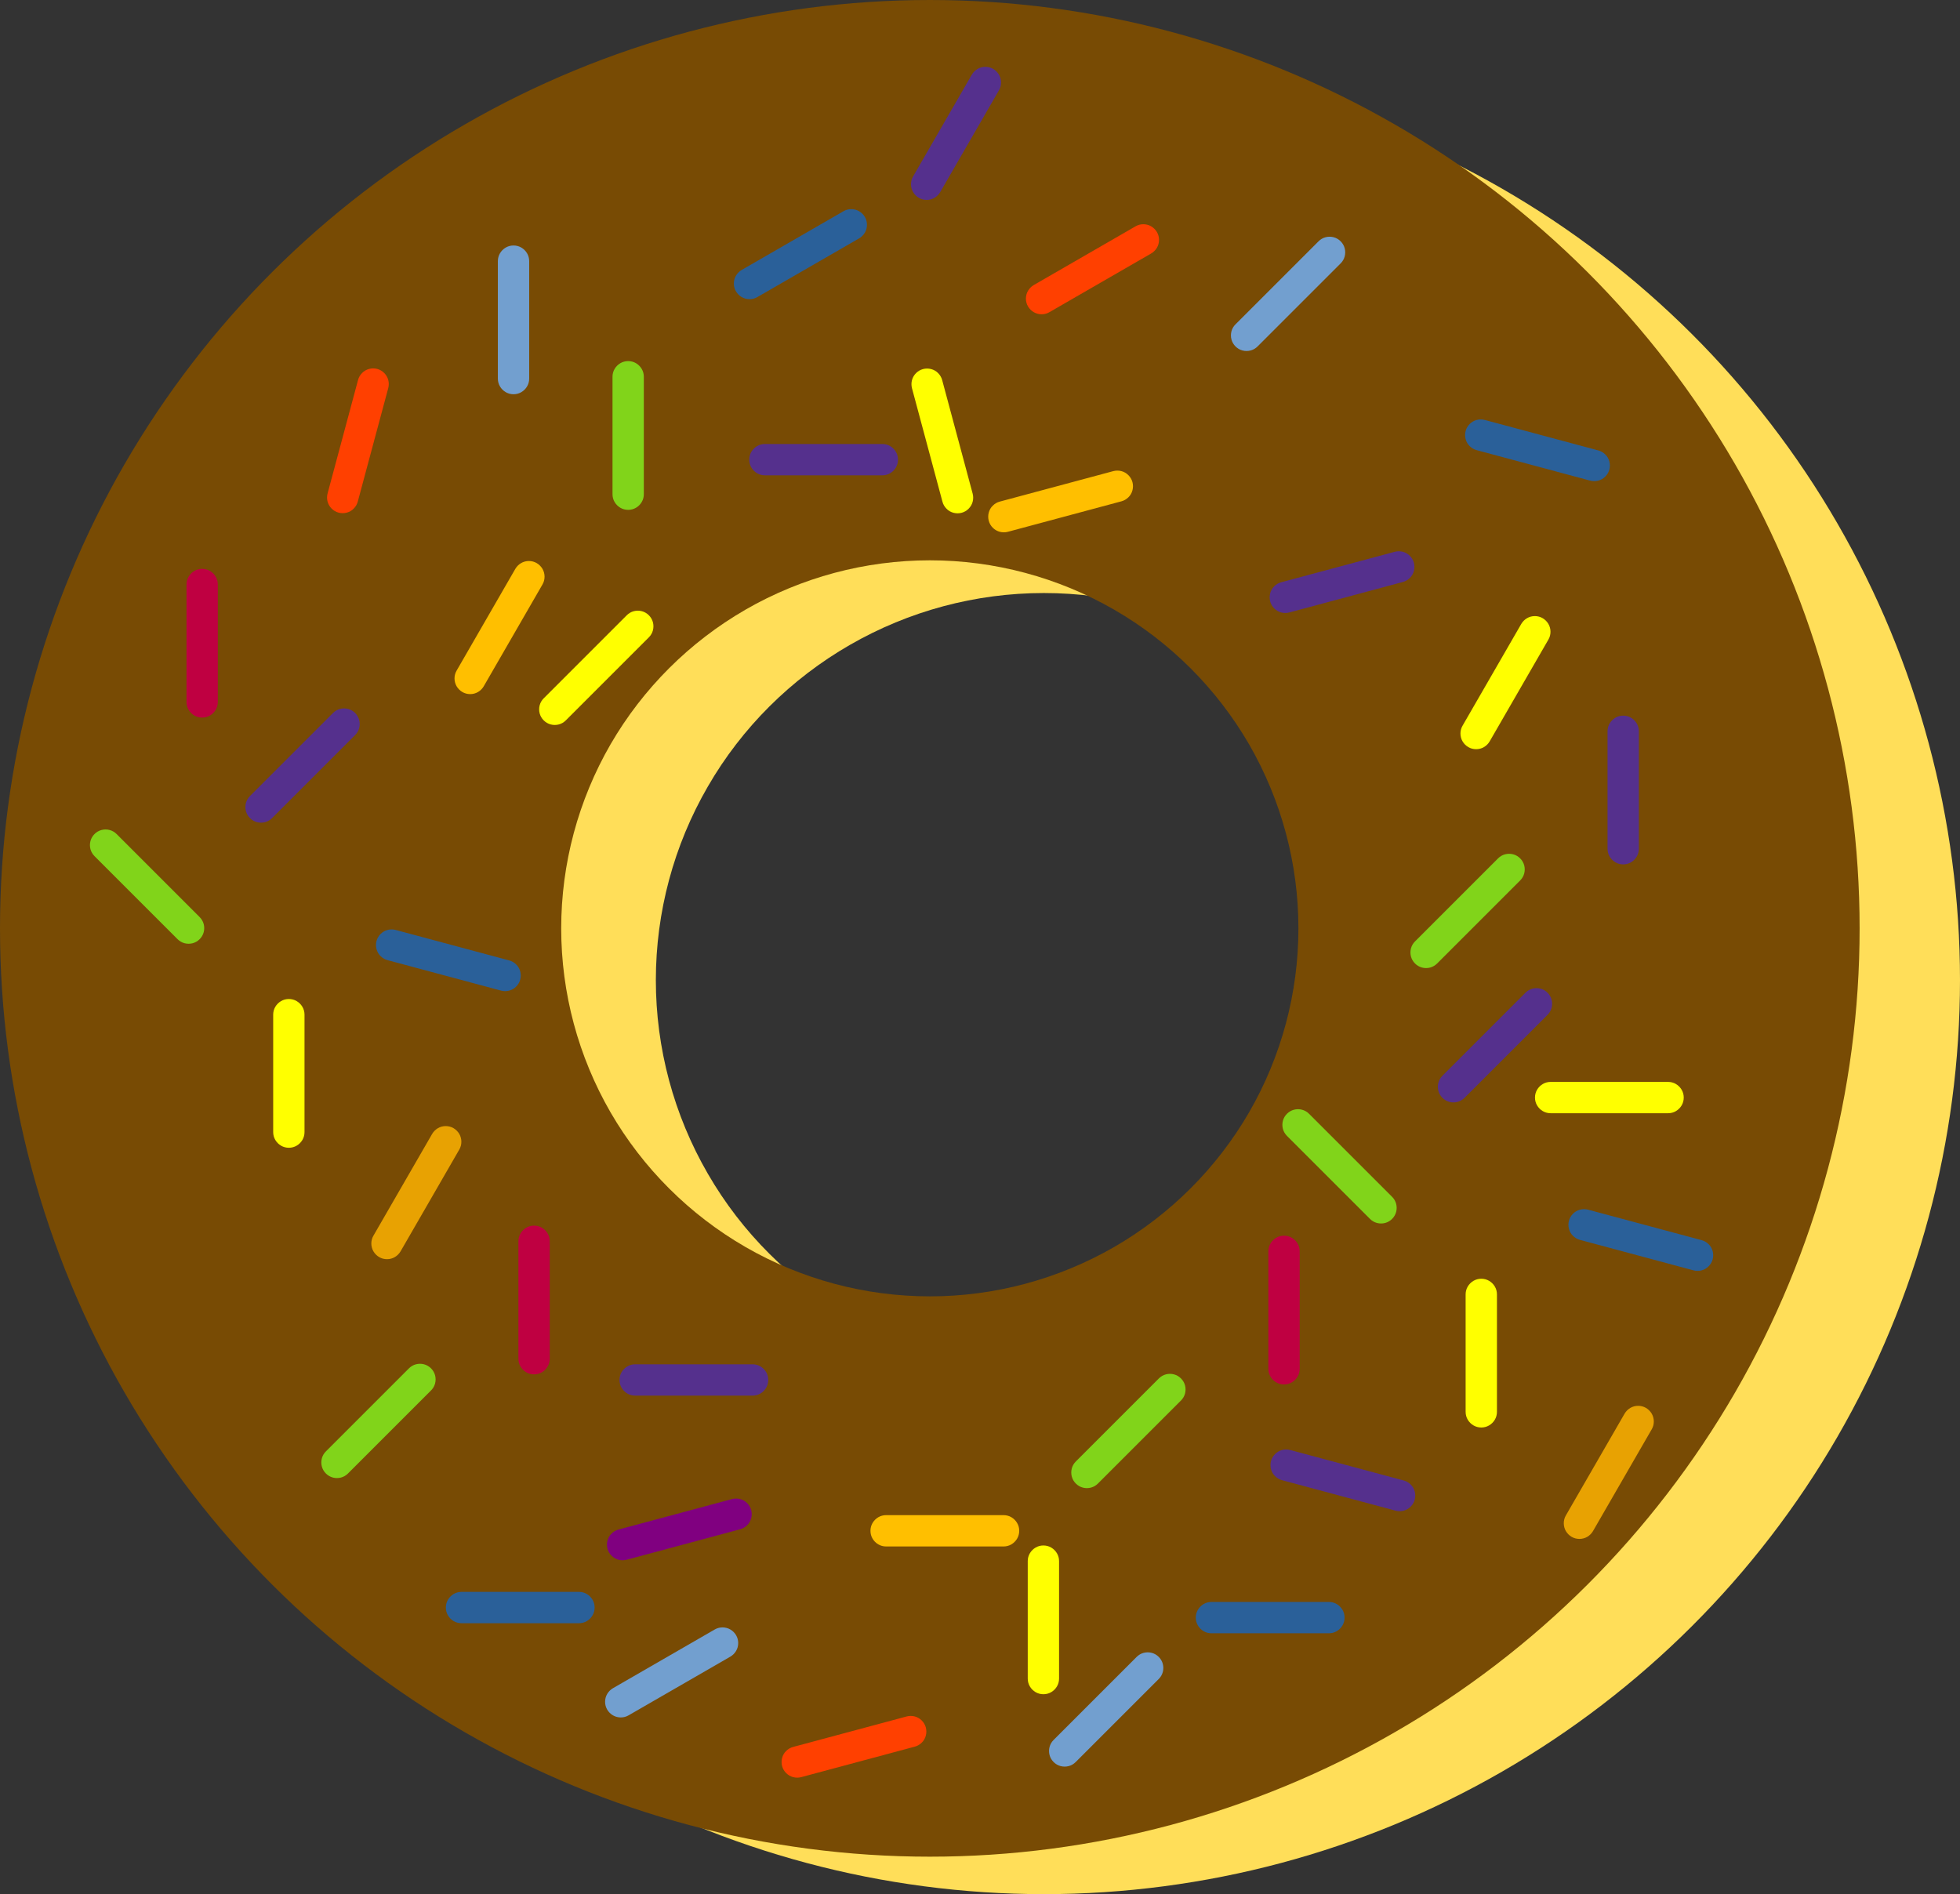<?xml version="1.0" encoding="UTF-8" standalone="no"?>
<svg
   version="1.2"
   width="140.19mm"
   height="135.49mm"
   viewBox="0 0 14019 13549.001"
   preserveAspectRatio="xMidYMid"
   fill-rule="evenodd"
   stroke-width="28.222"
   stroke-linejoin="round"
   xml:space="preserve"
   id="svg3593"
   sodipodi:docname="biscuit3b.svg"
   inkscape:version="1.2.2 (732a01da63, 2022-12-09, custom)"
   xmlns:inkscape="http://www.inkscape.org/namespaces/inkscape"
   xmlns:sodipodi="http://sodipodi.sourceforge.net/DTD/sodipodi-0.dtd"
   xmlns="http://www.w3.org/2000/svg"
   xmlns:svg="http://www.w3.org/2000/svg"
   xmlns:ooo="http://xml.openoffice.org/svg/export"><rect x="0" y="0" width="14019" height="13549.001" fill="#333333" stroke="none"/><sodipodi:namedview
   id="namedview3595"
   pagecolor="#ffffff"
   bordercolor="#000000"
   borderopacity="0.25"
   inkscape:showpageshadow="2"
   inkscape:pageopacity="0.0"
   inkscape:pagecheckerboard="0"
   inkscape:deskcolor="#d1d1d1"
   inkscape:document-units="mm"
   showgrid="false"
   inkscape:zoom="0.94608586"
   inkscape:cx="342.46363"
   inkscape:cy="262.13266"
   inkscape:window-width="1920"
   inkscape:window-height="1031"
   inkscape:window-x="0"
   inkscape:window-y="25"
   inkscape:window-maximized="1"
   inkscape:current-layer="layer2" />
 <defs
   class="ClipPathGroup"
   id="defs3227">
  <clipPath
   id="presentation_clip_path"
   clipPathUnits="userSpaceOnUse">
   <rect
   x="0"
   y="0"
   width="29700"
   height="21000"
   id="rect3221" />
  </clipPath>
  <clipPath
   id="presentation_clip_path_shrink"
   clipPathUnits="userSpaceOnUse">
   <rect
   x="29"
   y="21"
   width="29641"
   height="20958"
   id="rect3224" />
  </clipPath>
 </defs>
 <defs
   class="TextShapeIndex"
   id="defs3231">
  <g
   ooo:slide="id1"
   ooo:id-list="id3 id4 id5 id6 id7 id8 id9 id10 id11 id12 id13 id14 id15 id16 id17 id18 id19 id20 id21 id22 id23 id24 id25 id26 id27 id28 id29 id30 id31 id32 id33 id34 id35 id36 id37 id38 id39 id40 id41 id42 id43 id44 id45 id46 id47"
   id="g3229" />
 </defs>
 <defs
   class="EmbeddedBulletChars"
   id="defs3263">
  <g
   id="bullet-char-template-57356"
   transform="matrix(4.8828125e-4,0,0,-4.8828125e-4,0,0)">
   <path
   d="M 580,1141 1163,571 580,0 -4,571 Z"
   id="path3233" />
  </g>
  <g
   id="bullet-char-template-57354"
   transform="matrix(4.8828125e-4,0,0,-4.8828125e-4,0,0)">
   <path
   d="M 8,1128 H 1137 V 0 H 8 Z"
   id="path3236" />
  </g>
  <g
   id="bullet-char-template-10146"
   transform="matrix(4.8828125e-4,0,0,-4.8828125e-4,0,0)">
   <path
   d="M 174,0 602,739 174,1481 1456,739 Z M 1358,739 309,1346 659,739 Z"
   id="path3239" />
  </g>
  <g
   id="bullet-char-template-10132"
   transform="matrix(4.8828125e-4,0,0,-4.8828125e-4,0,0)">
   <path
   d="M 2015,739 1276,0 H 717 l 543,543 H 174 v 393 h 1086 l -543,545 h 557 z"
   id="path3242" />
  </g>
  <g
   id="bullet-char-template-10007"
   transform="matrix(4.8828125e-4,0,0,-4.8828125e-4,0,0)">
   <path
   d="m 0,-2 c -7,16 -16,29 -25,39 l 381,530 c -94,256 -141,385 -141,387 0,25 13,38 40,38 9,0 21,-2 34,-5 21,4 42,12 65,25 l 27,-13 111,-251 280,301 64,-25 24,25 c 21,-10 41,-24 62,-43 C 886,937 835,863 770,784 769,783 710,716 594,584 L 774,223 c 0,-27 -21,-55 -63,-84 l 16,-20 C 717,90 699,76 672,76 641,76 570,178 457,381 L 164,-76 c -22,-34 -53,-51 -92,-51 -42,0 -63,17 -64,51 -7,9 -10,24 -10,44 0,9 1,19 2,30 z"
   id="path3245" />
  </g>
  <g
   id="bullet-char-template-10004"
   transform="matrix(4.8828125e-4,0,0,-4.8828125e-4,0,0)">
   <path
   d="M 285,-33 C 182,-33 111,30 74,156 52,228 41,333 41,471 c 0,78 14,145 41,201 34,71 87,106 158,106 53,0 88,-31 106,-94 l 23,-176 c 8,-64 28,-97 59,-98 l 735,706 c 11,11 33,17 66,17 42,0 63,-15 63,-46 V 965 c 0,-36 -10,-64 -30,-84 L 442,47 C 390,-6 338,-33 285,-33 Z"
   id="path3248" />
  </g>
  <g
   id="bullet-char-template-9679"
   transform="matrix(4.8828125e-4,0,0,-4.8828125e-4,0,0)">
   <path
   d="M 813,0 C 632,0 489,54 383,161 276,268 223,411 223,592 c 0,181 53,324 160,431 106,107 249,161 430,161 179,0 323,-54 432,-161 108,-107 162,-251 162,-431 0,-180 -54,-324 -162,-431 C 1136,54 992,0 813,0 Z"
   id="path3251" />
  </g>
  <g
   id="bullet-char-template-8226"
   transform="matrix(4.8828125e-4,0,0,-4.8828125e-4,0,0)">
   <path
   d="m 346,457 c -73,0 -137,26 -191,78 -54,51 -81,114 -81,188 0,73 27,136 81,188 54,52 118,78 191,78 73,0 134,-26 185,-79 51,-51 77,-114 77,-187 0,-75 -25,-137 -76,-188 -50,-52 -112,-78 -186,-78 z"
   id="path3254" />
  </g>
  <g
   id="bullet-char-template-8211"
   transform="matrix(4.8828125e-4,0,0,-4.8828125e-4,0,0)">
   <path
   d="M -4,459 H 1135 V 606 H -4 Z"
   id="path3257" />
  </g>
  <g
   id="bullet-char-template-61548"
   transform="matrix(4.8828125e-4,0,0,-4.8828125e-4,0,0)">
   <path
   d="m 173,740 c 0,163 58,303 173,419 116,115 255,173 419,173 163,0 302,-58 418,-173 116,-116 174,-256 174,-419 0,-163 -58,-303 -174,-418 C 1067,206 928,148 765,148 601,148 462,206 346,322 231,437 173,577 173,740 Z"
   id="path3260" />
  </g>
 </defs>
 
 <g
   inkscape:groupmode="layer"
   id="layer2"
   inkscape:label="Layer 1"
   transform="translate(-5784,-3559)"><path
     fill="#ffde59"
     stroke="none"
     d="m 19803,10570 c 0,1148 -303,2275 -878,3269 -575,994 -1402,1819 -2398,2393 -996,574 -2126,876 -3276,876 -1151,0 -2281,-302 -3277,-876 -996,-574 -1823,-1399 -2398,-2393 -575,-994 -878,-2121 -878,-3269 0,-1148 303,-2275 878,-3269 575,-994 1402,-1819 2398,-2393 996,-574 2126,-876 3276,-876 1151,0 2281,302 3277,876 996,574 1823,1399 2398,2393 575,994 878,2121 878,3269 z m -3777,0 c 0,486 -128,964 -372,1385 -243,421 -594,770 -1016,1013 -422,243 -900,371 -1388,371 -487,0 -965,-128 -1387,-371 -422,-243 -773,-592 -1016,-1013 -244,-421 -372,-899 -372,-1385 0,-486 128,-964 372,-1385 243,-421 594,-770 1016,-1013 422,-243 900,-371 1387,-371 488,0 966,128 1388,371 422,243 773,592 1016,1013 244,421 372,899 372,1385 z"
     id="path3272" /><path
     fill="#784b04"
     stroke="none"
     d="m 19085,10200 c 0,1165 -307,2310 -891,3320 -584,1009 -1423,1848 -2434,2430 -1011,583 -2158,890 -3325,890 -1168,0 -2315,-307 -3326,-890 -1011,-582 -1850,-1421 -2434,-2430 -584,-1010 -891,-2155 -891,-3320 0,-1166 307,-2311 891,-3321 584,-1009 1423,-1848 2434,-2430 1011,-583 2158,-890 3325,-890 1168,0 2315,307 3326,890 1011,582 1850,1421 2434,2430 584,1010 891,2155 891,3320 z m -4014,0 c 0,462 -122,916 -353,1316 -232,400 -565,732 -965,963 -401,231 -856,353 -1318,353 -463,0 -918,-122 -1319,-353 -400,-231 -733,-563 -965,-963 -231,-400 -353,-854 -353,-1316 0,-463 122,-917 353,-1317 232,-400 565,-732 965,-963 401,-231 856,-353 1319,-353 462,0 917,122 1318,353 400,231 733,563 965,963 231,400 353,854 353,1316 z"
     id="path3279" /><path
     fill="#729fcf"
     stroke="none"
     d="m 9457,5315 v 0 c -20,0 -39,5 -56,15 -17,10 -31,24 -41,41 -10,17 -15,36 -15,56 v 840 0 c 0,20 5,39 15,56 10,17 24,31 41,41 17,10 36,15 56,15 v 0 0 c 20,0 39,-5 56,-15 17,-10 31,-24 41,-41 10,-17 15,-36 15,-56 v -840 0 0 c 0,-20 -5,-39 -15,-56 -10,-17 -24,-31 -41,-41 -17,-10 -36,-15 -56,-15 z"
     id="path3286" /><path
     fill="#ff4000"
     stroke="none"
     d="m 8482,6198 v 0 c -19,-5 -39,-5 -58,0 -19,5 -37,15 -50,29 -14,14 -24,31 -29,50 l -218,812 v 0 c -5,19 -5,39 0,58 5,19 15,36 29,50 14,14 31,24 50,29 v 0 0 c 19,5 39,5 58,0 19,-5 37,-15 50,-29 14,-14 24,-31 29,-50 l 218,-812 v 0 0 c 5,-19 5,-39 0,-58 -5,-19 -15,-36 -29,-50 -14,-14 -31,-24 -50,-29 z"
     id="path3293" /><path
     fill="#ffbf00"
     stroke="none"
     d="m 9623,7587 v 0 c -17,-10 -36,-15 -56,-15 -20,0 -39,5 -56,15 -17,10 -31,24 -41,41 l -420,728 v 0 c -10,17 -15,36 -15,56 0,19 5,39 15,56 10,17 24,31 41,41 v 0 0 c 17,10 36,15 56,15 20,0 39,-5 56,-15 17,-10 31,-24 41,-41 l 420,-728 v 0 0 c 10,-17 15,-36 15,-56 0,-19 -5,-39 -15,-56 -10,-17 -24,-31 -41,-41 z"
     id="path3300" /><path
     fill="#55308d"
     stroke="none"
     d="m 17394,8678 v 0 c -20,0 -39,5 -56,15 -17,10 -31,24 -41,41 -10,17 -15,36 -15,56 v 840 0 c 0,20 5,39 15,56 10,17 24,31 41,41 17,10 36,15 56,15 v 0 0 c 20,0 39,-5 56,-15 17,-10 31,-24 41,-41 10,-17 15,-36 15,-56 v -840 0 0 c 0,-20 -5,-39 -15,-56 -10,-17 -24,-31 -41,-41 -17,-10 -36,-15 -56,-15 z"
     id="path3307" /><path
     fill="#81d41a"
     stroke="none"
     d="m 16657,9699 v 0 c -14,-14 -31,-24 -50,-29 -19,-5 -39,-5 -58,0 -19,5 -36,15 -50,29 l -594,594 v 0 c -14,14 -24,31 -29,50 -5,19 -5,39 0,58 5,19 15,36 29,50 v 0 0 c 14,14 31,24 50,29 19,5 39,5 58,0 19,-5 36,-15 50,-29 l 594,-594 v 0 0 c 14,-14 24,-31 29,-50 5,-19 5,-39 0,-58 -5,-19 -15,-36 -29,-50 z"
     id="path3314" /><path
     fill="#ffff00"
     stroke="none"
     d="m 16763,11410 v 0 c 0,20 5,39 15,56 10,17 24,31 41,41 17,10 36,15 56,15 h 840 v 0 c 20,0 39,-5 56,-15 17,-10 31,-24 41,-41 10,-17 15,-36 15,-56 v 0 0 c 0,-20 -5,-39 -15,-56 -10,-17 -24,-31 -41,-41 -17,-10 -36,-15 -56,-15 h -840 v 0 0 c -20,0 -39,5 -56,15 -17,10 -31,24 -41,41 -10,17 -15,36 -15,56 z"
     id="path3321" /><path
     fill="#55308d"
     stroke="none"
     d="m 7572,9411 v 0 c 14,14 31,24 50,29 19,5 39,5 58,0 19,-5 36,-15 50,-29 l 594,-594 v 0 c 14,-14 24,-31 29,-50 5,-19 5,-39 0,-58 -5,-19 -15,-36 -29,-50 v 0 0 c -14,-14 -31,-24 -50,-29 -19,-5 -39,-5 -58,0 -19,5 -36,15 -50,29 l -594,594 v 0 0 c -14,14 -24,31 -29,50 -5,19 -5,39 0,58 5,19 15,36 29,50 z"
     id="path3328" /><path
     fill="#81d41a"
     stroke="none"
     d="m 6460,9525 v 0 c -14,14 -24,31 -29,50 -5,19 -5,39 0,58 5,19 15,36 29,50 l 594,594 v 0 c 14,14 31,24 50,29 19,5 39,5 58,0 19,-5 36,-15 50,-29 v 0 0 c 14,-14 24,-31 29,-50 5,-19 5,-39 0,-58 -5,-19 -15,-36 -29,-50 l -594,-594 v 0 0 c -14,-14 -31,-24 -50,-29 -19,-5 -39,-5 -58,0 -19,5 -36,15 -50,29 z"
     id="path3335" /><path
     fill="#ffff00"
     stroke="none"
     d="m 7850,10705 v 0 c -20,0 -39,5 -56,15 -17,10 -31,24 -41,41 -10,17 -15,36 -15,56 v 840 0 c 0,20 5,39 15,56 10,17 24,31 41,41 17,10 36,15 56,15 v 0 0 c 20,0 39,-5 56,-15 17,-10 31,-24 41,-41 10,-17 15,-36 15,-56 v -840 0 0 c 0,-20 -5,-39 -15,-56 -10,-17 -24,-31 -41,-41 -17,-10 -36,-15 -56,-15 z"
     id="path3342" /><path
     fill="#55308d"
     stroke="none"
     d="m 12888,4052 v 0 c -17,-10 -36,-15 -56,-15 -20,0 -39,5 -56,15 -17,10 -31,24 -41,41 l -420,728 v 0 c -10,17 -15,36 -15,56 0,19 5,39 15,56 10,17 24,31 41,41 v 0 0 c 17,10 36,15 56,15 20,0 39,-5 56,-15 17,-10 31,-24 41,-41 l 420,-728 v 0 0 c 10,-17 15,-36 15,-56 0,-19 -5,-39 -15,-56 -10,-17 -24,-31 -41,-41 z"
     id="path3349" /><path
     fill="#2a6099"
     stroke="none"
     d="m 11970,5111 v 0 c -10,-17 -24,-31 -41,-41 -17,-10 -37,-15 -56,-15 -20,0 -39,5 -56,15 l -728,420 v 0 c -17,10 -31,24 -41,41 -10,17 -15,36 -15,56 0,20 5,39 15,56 v 0 0 c 10,17 24,31 41,41 17,10 37,15 56,15 20,0 39,-5 56,-15 l 728,-420 v 0 0 c 17,-10 31,-24 41,-41 10,-17 15,-36 15,-56 0,-20 -5,-39 -15,-56 z"
     id="path3356" /><path
     fill="#ffff00"
     stroke="none"
     d="m 12386,6199 v 0 c -19,5 -36,15 -50,29 -14,14 -24,31 -29,50 -5,19 -5,39 0,58 l 218,812 v 0 c 5,19 15,36 29,50 13,14 31,24 50,29 19,5 39,5 58,0 v 0 0 c 19,-5 36,-15 50,-29 14,-14 24,-31 29,-50 5,-19 5,-39 0,-58 l -218,-812 v 0 0 c -5,-19 -15,-36 -29,-50 -13,-14 -31,-24 -50,-29 -19,-5 -39,-5 -58,0 z"
     id="path3363" /><path
     fill="#729fcf"
     stroke="none"
     d="m 15373,5285 v 0 c -14,-14 -31,-24 -50,-29 -19,-5 -39,-5 -58,0 -19,5 -36,15 -50,29 l -594,594 v 0 c -14,14 -24,31 -29,50 -5,19 -5,39 0,58 5,19 15,36 29,50 v 0 0 c 14,14 31,24 50,29 19,5 39,5 58,0 19,-5 36,-15 50,-29 l 594,-594 v 0 0 c 14,-14 24,-31 29,-50 5,-19 5,-39 0,-58 -5,-19 -15,-36 -29,-50 z"
     id="path3370" /><path
     fill="#ff4000"
     stroke="none"
     d="m 14059,5219 v 0 c -10,-17 -24,-31 -41,-41 -17,-10 -37,-15 -56,-15 -20,0 -39,5 -56,15 l -728,420 v 0 c -17,10 -31,24 -41,41 -10,17 -15,36 -15,56 0,20 5,39 15,56 v 0 0 c 10,17 24,31 41,41 17,10 37,15 56,15 20,0 39,-5 56,-15 l 728,-420 v 0 0 c 17,-10 31,-24 41,-41 10,-17 15,-36 15,-56 0,-20 -5,-39 -15,-56 z"
     id="path3377" /><path
     fill="#ffbf00"
     stroke="none"
     d="m 13884,7008 v 0 c -5,-19 -15,-36 -29,-50 -14,-14 -31,-24 -50,-29 -19,-5 -39,-5 -58,0 l -812,218 v 0 c -19,5 -36,15 -50,29 -14,13 -24,31 -29,50 -5,19 -5,39 0,58 v 0 0 c 5,19 15,36 29,50 14,14 31,24 50,29 19,5 39,5 58,0 l 812,-218 v 0 0 c 19,-5 36,-15 50,-29 14,-13 24,-31 29,-50 5,-19 5,-39 0,-58 z"
     id="path3384" /><path
     fill="#55308d"
     stroke="none"
     d="m 11143,6847 v 0 c 0,20 5,39 15,56 10,17 24,31 41,41 17,10 36,15 56,15 h 840 v 0 c 20,0 39,-5 56,-15 17,-10 31,-24 41,-41 10,-17 15,-36 15,-56 v 0 0 c 0,-20 -5,-39 -15,-56 -10,-17 -24,-31 -41,-41 -17,-10 -36,-15 -56,-15 h -840 v 0 0 c -20,0 -39,5 -56,15 -17,10 -31,24 -41,41 -10,17 -15,36 -15,56 z"
     id="path3391" /><path
     fill="#81d41a"
     stroke="none"
     d="m 10277,6142 v 0 c -20,0 -39,5 -56,15 -17,10 -31,24 -41,41 -10,17 -15,36 -15,56 v 840 0 c 0,20 5,39 15,56 10,17 24,31 41,41 17,10 36,15 56,15 v 0 0 c 20,0 39,-5 56,-15 17,-10 31,-24 41,-41 10,-17 15,-36 15,-56 v -840 0 0 c 0,-20 -5,-39 -15,-56 -10,-17 -24,-31 -41,-41 -17,-10 -36,-15 -56,-15 z"
     id="path3398" /><path
     fill="#ffff00"
     stroke="none"
     d="m 10425,7960 v 0 c -14,-14 -31,-24 -50,-29 -19,-5 -39,-5 -58,0 -19,5 -36,15 -50,29 l -594,594 v 0 c -14,14 -24,31 -29,50 -5,19 -5,39 0,58 5,19 15,36 29,50 v 0 0 c 14,14 31,24 50,29 19,5 39,5 58,0 19,-5 36,-15 50,-29 l 594,-594 v 0 0 c 14,-14 24,-31 29,-50 5,-19 5,-39 0,-58 -5,-19 -15,-36 -29,-50 z"
     id="path3405" /><path
     fill="#55308d"
     stroke="none"
     d="m 15897,7585 v 0 c -5,-19 -15,-36 -29,-50 -14,-14 -31,-24 -50,-29 -19,-5 -39,-5 -58,0 l -812,218 v 0 c -19,5 -36,15 -50,29 -14,13 -24,31 -29,50 -5,19 -5,39 0,58 v 0 0 c 5,19 15,36 29,50 14,14 31,24 50,29 19,5 39,5 58,0 l 812,-218 v 0 0 c 19,-5 36,-15 50,-29 14,-13 24,-31 29,-50 5,-19 5,-39 0,-58 z"
     id="path3412" /><path
     fill="#2a6099"
     stroke="none"
     d="m 17295,6918 v 0 c 5,-19 5,-39 0,-58 -5,-19 -15,-37 -29,-50 -14,-14 -31,-24 -50,-29 l -812,-218 v 0 c -19,-5 -39,-5 -58,0 -19,5 -36,15 -50,29 -14,14 -24,31 -29,50 v 0 0 c -5,19 -5,39 0,58 5,19 15,37 29,50 14,14 31,24 50,29 l 812,218 v 0 0 c 19,5 39,5 58,0 19,-5 36,-15 50,-29 14,-14 24,-31 29,-50 z"
     id="path3419" /><path
     fill="#ffff00"
     stroke="none"
     d="m 16818,7981 v 0 c -17,-10 -36,-15 -56,-15 -20,0 -39,5 -56,15 -17,10 -31,24 -41,41 l -420,728 v 0 c -10,17 -15,36 -15,56 0,19 5,39 15,56 10,17 24,31 41,41 v 0 0 c 17,10 36,15 56,15 20,0 39,-5 56,-15 17,-10 31,-24 41,-41 l 420,-728 v 0 0 c 10,-17 15,-36 15,-56 0,-19 -5,-39 -15,-56 -10,-17 -24,-31 -41,-41 z"
     id="path3426" /><path
     fill="#bf0041"
     stroke="none"
     d="m 9604,12326 v 0 c -20,0 -39,5 -56,15 -17,10 -31,24 -41,41 -10,17 -15,36 -15,56 v 840 0 c 0,20 5,39 15,56 10,17 24,31 41,41 17,10 36,15 56,15 v 0 0 c 20,0 39,-5 56,-15 17,-10 31,-24 41,-41 10,-17 15,-36 15,-56 v -840 0 0 c 0,-20 -5,-39 -15,-56 -10,-17 -24,-31 -41,-41 -17,-10 -36,-15 -56,-15 z"
     id="path3433" /><path
     fill="#81d41a"
     stroke="none"
     d="m 8867,13347 v 0 c -14,-14 -31,-24 -50,-29 -19,-5 -39,-5 -58,0 -19,5 -36,15 -50,29 l -594,594 v 0 c -14,14 -24,31 -29,50 -5,19 -5,39 0,58 5,19 15,36 29,50 v 0 0 c 14,14 31,24 50,29 19,5 39,5 58,0 19,-5 36,-15 50,-29 l 594,-594 v 0 0 c 14,-14 24,-31 29,-50 5,-19 5,-39 0,-58 -5,-19 -15,-36 -29,-50 z"
     id="path3440" /><path
     fill="#2a6099"
     stroke="none"
     d="m 8973,15058 v 0 c 0,20 5,39 15,56 10,17 24,31 41,41 17,10 36,15 56,15 h 840 v 0 c 20,0 39,-5 56,-15 17,-10 31,-24 41,-41 10,-17 15,-36 15,-56 v 0 0 c 0,-20 -5,-39 -15,-56 -10,-17 -24,-31 -41,-41 -17,-10 -36,-15 -56,-15 h -840 v 0 0 c -20,0 -39,5 -56,15 -17,10 -31,24 -41,41 -10,17 -15,36 -15,56 z"
     id="path3447" /><path
     fill="#2a6099"
     stroke="none"
     d="m 9505,10566 v 0 c 5,-19 5,-39 0,-58 -5,-19 -15,-37 -29,-50 -14,-14 -31,-24 -50,-29 l -812,-218 v 0 c -19,-5 -39,-5 -58,0 -19,5 -36,15 -50,29 -14,14 -24,31 -29,50 v 0 0 c -5,19 -5,39 0,58 5,19 15,37 29,50 14,14 31,24 50,29 l 812,218 v 0 0 c 19,5 39,5 58,0 19,-5 36,-15 50,-29 14,-14 24,-31 29,-50 z"
     id="path3454" /><path
     fill="#e8a202"
     stroke="none"
     d="m 9028,11629 v 0 c -17,-10 -36,-15 -56,-15 -20,0 -39,5 -56,15 -17,10 -31,24 -41,41 l -420,728 v 0 c -10,17 -15,36 -15,56 0,19 5,39 15,56 10,17 24,31 41,41 v 0 0 c 17,10 36,15 56,15 20,0 39,-5 56,-15 17,-10 31,-24 41,-41 l 420,-728 v 0 0 c 10,-17 15,-36 15,-56 0,-19 -5,-39 -15,-56 -10,-17 -24,-31 -41,-41 z"
     id="path3461" /><path
     fill="#55308d"
     stroke="none"
     d="m 16101,11412 v 0 c 14,14 31,24 50,29 19,5 39,5 58,0 19,-5 36,-15 50,-29 l 594,-594 v 0 c 14,-14 24,-31 29,-50 5,-19 5,-39 0,-58 -5,-19 -15,-36 -29,-50 v 0 0 c -14,-14 -31,-24 -50,-29 -19,-5 -39,-5 -58,0 -19,5 -36,15 -50,29 l -594,594 v 0 0 c -14,14 -24,31 -29,50 -5,19 -5,39 0,58 5,19 15,36 29,50 z"
     id="path3468" /><path
     fill="#81d41a"
     stroke="none"
     d="m 14989,11526 v 0 c -14,14 -24,31 -29,50 -5,19 -5,39 0,58 5,19 15,36 29,50 l 594,594 v 0 c 14,14 31,24 50,29 19,5 39,5 58,0 19,-5 36,-15 50,-29 v 0 0 c 14,-14 24,-31 29,-50 5,-19 5,-39 0,-58 -5,-19 -15,-36 -29,-50 l -594,-594 v 0 0 c -14,-14 -31,-24 -50,-29 -19,-5 -39,-5 -58,0 -19,5 -36,15 -50,29 z"
     id="path3475" /><path
     fill="#ffff00"
     stroke="none"
     d="m 16379,12706 v 0 c -20,0 -39,5 -56,15 -17,10 -31,24 -41,41 -10,17 -15,36 -15,56 v 840 0 c 0,20 5,39 15,56 10,17 24,31 41,41 17,10 36,15 56,15 v 0 0 c 20,0 39,-5 56,-15 17,-10 31,-24 41,-41 10,-17 15,-36 15,-56 v -840 0 0 c 0,-20 -5,-39 -15,-56 -10,-17 -24,-31 -41,-41 -17,-10 -36,-15 -56,-15 z"
     id="path3482" /><path
     fill="#bf0041"
     stroke="none"
     d="m 14968,12398 v 0 c -20,0 -39,5 -56,15 -17,10 -31,24 -41,41 -10,17 -15,36 -15,56 v 840 0 c 0,20 5,39 15,56 10,17 24,31 41,41 17,10 36,15 56,15 v 0 0 c 20,0 39,-5 56,-15 17,-10 31,-24 41,-41 10,-17 15,-36 15,-56 v -840 0 0 c 0,-20 -5,-39 -15,-56 -10,-17 -24,-31 -41,-41 -17,-10 -36,-15 -56,-15 z"
     id="path3489" /><path
     fill="#81d41a"
     stroke="none"
     d="m 14231,13419 v 0 c -14,-14 -31,-24 -50,-29 -19,-5 -39,-5 -58,0 -19,5 -36,15 -50,29 l -594,594 v 0 c -14,14 -24,31 -29,50 -5,19 -5,39 0,58 5,19 15,36 29,50 v 0 0 c 14,14 31,24 50,29 19,5 39,5 58,0 19,-5 36,-15 50,-29 l 594,-594 v 0 0 c 14,-14 24,-31 29,-50 5,-19 5,-39 0,-58 -5,-19 -15,-36 -29,-50 z"
     id="path3496" /><path
     fill="#2a6099"
     stroke="none"
     d="m 14337,15130 v 0 c 0,20 5,39 15,56 10,17 24,31 41,41 17,10 36,15 56,15 h 840 v 0 c 20,0 39,-5 56,-15 17,-10 31,-24 41,-41 10,-17 15,-36 15,-56 v 0 0 c 0,-20 -5,-39 -15,-56 -10,-17 -24,-31 -41,-41 -17,-10 -36,-15 -56,-15 h -840 v 0 0 c -20,0 -39,5 -56,15 -17,10 -31,24 -41,41 -10,17 -15,36 -15,56 z"
     id="path3503" /><path
     fill="#2a6099"
     stroke="none"
     d="m 18034,12567 v 0 c 5,-19 5,-39 0,-58 -5,-19 -15,-37 -29,-50 -14,-14 -31,-24 -50,-29 l -812,-218 v 0 c -19,-5 -39,-5 -58,0 -19,5 -36,15 -50,29 -14,14 -24,31 -29,50 v 0 0 c -5,19 -5,39 0,58 5,19 15,37 29,50 14,14 31,24 50,29 l 812,218 v 0 0 c 19,5 39,5 58,0 19,-5 36,-15 50,-29 14,-14 24,-31 29,-50 z"
     id="path3510" /><path
     fill="#e8a202"
     stroke="none"
     d="m 17557,13630 v 0 c -17,-10 -36,-15 -56,-15 -20,0 -39,5 -56,15 -17,10 -31,24 -41,41 l -420,728 v 0 c -10,17 -15,36 -15,56 0,19 5,39 15,56 10,17 24,31 41,41 v 0 0 c 17,10 36,15 56,15 20,0 39,-5 56,-15 17,-10 31,-24 41,-41 l 420,-728 v 0 0 c 10,-17 15,-36 15,-56 0,-19 -5,-39 -15,-56 -10,-17 -24,-31 -41,-41 z"
     id="path3517" /><path
     fill="#729fcf"
     stroke="none"
     d="m 13320,16163 v 0 c 14,14 31,24 50,29 19,5 39,5 58,0 19,-5 36,-15 50,-29 l 594,-594 v 0 c 14,-14 24,-31 29,-50 5,-19 5,-39 0,-58 -5,-19 -15,-36 -29,-50 v 0 0 c -14,-14 -31,-24 -50,-29 -19,-5 -39,-5 -58,0 -19,5 -36,15 -50,29 l -594,594 v 0 0 c -14,14 -24,31 -29,50 -5,19 -5,39 0,58 5,19 15,36 29,50 z"
     id="path3524" /><path
     fill="#800080"
     stroke="none"
     d="m 10129,14637 v 0 c 5,19 15,36 29,50 14,14 31,24 50,29 19,5 39,5 58,0 l 812,-218 v 0 c 19,-5 36,-15 50,-29 14,-13 24,-31 29,-50 5,-19 5,-39 0,-58 v 0 0 c -5,-19 -15,-36 -29,-50 -14,-14 -31,-24 -50,-29 -19,-5 -39,-5 -58,0 l -812,218 v 0 0 c -19,5 -36,15 -50,29 -14,13 -24,31 -29,50 -5,19 -5,39 0,58 z"
     id="path3531" /><path
     fill="#ffff00"
     stroke="none"
     d="m 13247,15678 v 0 c 20,0 39,-5 56,-15 17,-10 31,-24 41,-41 10,-17 15,-36 15,-56 v -840 0 c 0,-20 -5,-39 -15,-56 -10,-17 -24,-31 -41,-41 -17,-10 -36,-15 -56,-15 v 0 0 c -20,0 -39,5 -56,15 -17,10 -31,24 -41,41 -10,17 -15,36 -15,56 v 840 0 0 c 0,20 5,39 15,56 10,17 24,31 41,41 17,10 36,15 56,15 z"
     id="path3538" /><path
     fill="#729fcf"
     stroke="none"
     d="m 10127,15788 v 0 c 10,17 24,31 41,41 17,10 37,15 56,15 20,0 39,-5 56,-15 l 728,-420 v 0 c 17,-10 31,-24 41,-41 10,-17 15,-36 15,-56 0,-20 -5,-39 -15,-56 v 0 0 c -10,-17 -24,-31 -41,-41 -17,-10 -37,-15 -56,-15 -20,0 -39,5 -56,15 l -728,420 v 0 0 c -17,10 -31,24 -41,41 -10,17 -15,36 -15,56 0,20 5,39 15,56 z"
     id="path3545" /><path
     fill="#ff4000"
     stroke="none"
     d="m 11378,16192 v 0 c 5,19 15,36 29,50 14,14 31,24 50,29 19,5 39,5 58,0 l 812,-218 v 0 c 19,-5 36,-15 50,-29 14,-13 24,-31 29,-50 5,-19 5,-39 0,-58 v 0 0 c -5,-19 -15,-36 -29,-50 -14,-14 -31,-24 -50,-29 -19,-5 -39,-5 -58,0 l -812,218 v 0 0 c -19,5 -36,15 -50,29 -14,13 -24,31 -29,50 -5,19 -5,39 0,58 z"
     id="path3552" /><path
     fill="#ffbf00"
     stroke="none"
     d="m 12010,14509 v 0 c 0,20 5,39 15,56 10,17 24,31 41,41 17,10 36,15 56,15 h 840 v 0 c 20,0 39,-5 56,-15 17,-10 31,-24 41,-41 10,-17 15,-36 15,-56 v 0 0 c 0,-20 -5,-39 -15,-56 -10,-17 -24,-31 -41,-41 -17,-10 -36,-15 -56,-15 h -840 v 0 0 c -20,0 -39,5 -56,15 -17,10 -31,24 -41,41 -10,17 -15,36 -15,56 z"
     id="path3559" /><path
     fill="#55308d"
     stroke="none"
     d="m 15903,14286 v 0 c 5,-19 5,-39 0,-58 -5,-19 -15,-37 -29,-50 -14,-14 -31,-24 -50,-29 l -812,-218 v 0 c -19,-5 -39,-5 -58,0 -19,5 -36,15 -50,29 -14,14 -24,31 -29,50 v 0 0 c -5,19 -5,39 0,58 5,19 15,37 29,50 14,14 31,24 50,29 l 812,218 v 0 0 c 19,5 39,5 58,0 19,-5 36,-15 50,-29 14,-14 24,-31 29,-50 z"
     id="path3566" /><path
     fill="#55308d"
     stroke="none"
     d="m 10215,13430 v 0 c 0,20 5,39 15,56 10,17 24,31 41,41 17,10 36,15 56,15 h 840 v 0 c 20,0 39,-5 56,-15 17,-10 31,-24 41,-41 10,-17 15,-36 15,-56 v 0 0 c 0,-20 -5,-39 -15,-56 -10,-17 -24,-31 -41,-41 -17,-10 -36,-15 -56,-15 h -840 v 0 0 c -20,0 -39,5 -56,15 -17,10 -31,24 -41,41 -10,17 -15,36 -15,56 z"
     id="path3573" /><path
     fill="#bf0041"
     stroke="none"
     d="m 7230,7628 v 0 c -20,0 -39,5 -56,15 -17,10 -31,24 -41,41 -10,17 -15,36 -15,56 v 840 0 c 0,20 5,39 15,56 10,17 24,31 41,41 17,10 36,15 56,15 v 0 0 c 20,0 39,-5 56,-15 17,-10 31,-24 41,-41 10,-17 15,-36 15,-56 v -840 0 0 c 0,-20 -5,-39 -15,-56 -10,-17 -24,-31 -41,-41 -17,-10 -36,-15 -56,-15 z"
     id="path3580" /></g>
</svg>
